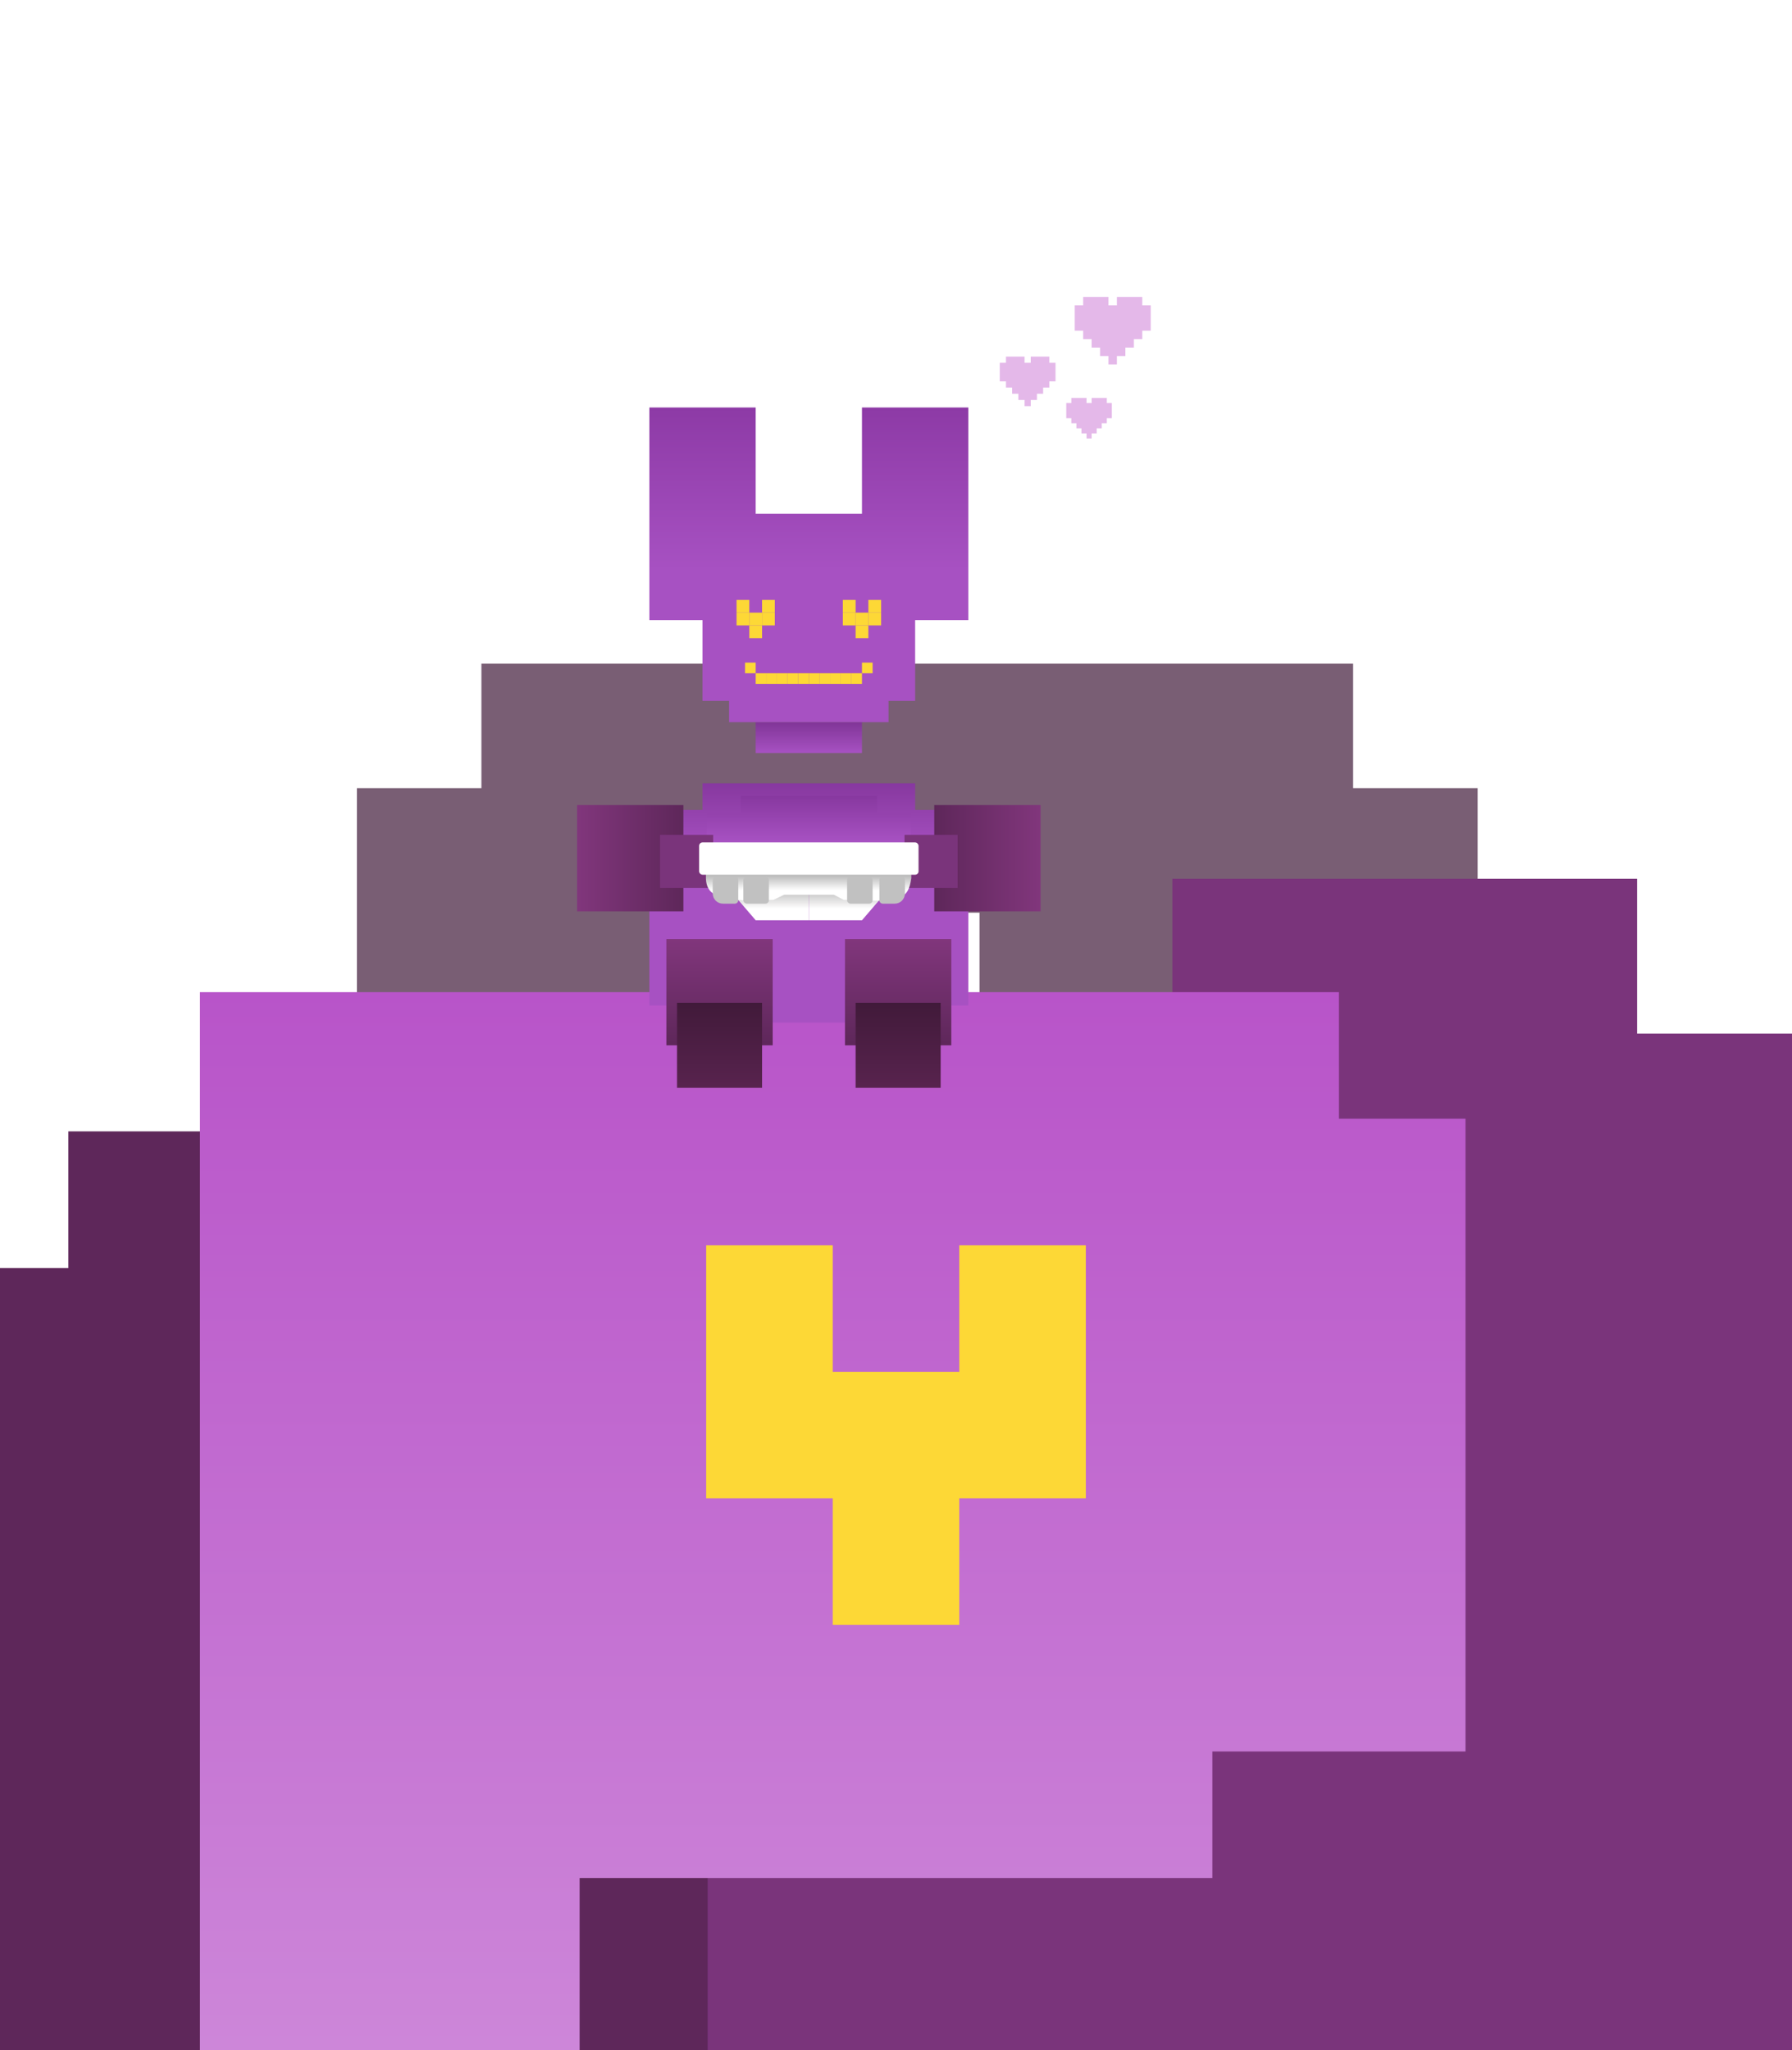 <svg width="708" height="810" viewBox="0 0 708 810" fill="none" xmlns="http://www.w3.org/2000/svg">
<g clip-path="url(#clip0_423_2783)">
<path d="M288.6 409.8V606.6H387V360.6H337.8V409.8H288.6ZM190.2 262.2H534.6V311.4H583.8V705H190.2V655.8H141V311.4H190.2V262.2Z" fill="#411A3A" fill-opacity="0.7"/>
<path d="M27 447H189V717H351V933H-27V501H27V447Z" fill="#5E275A"/>
<path d="M646.8 347.2H463.2V653.2H279.6V898H708V408.4H646.8V347.2Z" fill="#7A347B"/>
<rect x="260" y="466" width="210" height="207" fill="#FDD836"/>
<path d="M329 642H379V592H429V492H379V542H329V492H279V592H329V642ZM79 392H529V442H579V692H479V742H229V842H79V392Z" fill="url(#paint0_linear_423_2783)"/>
<g filter="url(#filter0_d_423_2783)">
<path d="M277.56 297.5H319.56H361.56V308H382.56V343.28V350V385.28H340.56V392H298.56V385.28H256.56V350V343.28V308H277.56V297.5Z" fill="url(#paint1_linear_423_2783)"/>
</g>
<g filter="url(#filter1_d_423_2783)">
<path d="M292.68 314.51H319.56H346.44V321.23H359.88V343.809V348.11V370.689H333V374.99H306.12V370.689H279.24V348.11V343.809V321.23H292.68V314.51Z" fill="url(#paint2_linear_423_2783)"/>
</g>
<rect x="298.56" y="285.32" width="42" height="12.18" fill="url(#paint3_linear_423_2783)"/>
<rect width="42" height="42" transform="matrix(0 1 1 0 263.28 371)" fill="url(#paint4_linear_423_2783)"/>
<rect x="228" y="318.08" width="42" height="42" fill="url(#paint5_linear_423_2783)"/>
<rect x="260.76" y="329.84" width="21" height="21" fill="#7A347B"/>
<rect x="267.48" y="396.2" width="33.6" height="33.6" fill="url(#paint6_linear_423_2783)"/>
<rect width="42" height="42" transform="matrix(0 1 1 0 333.84 371)" fill="url(#paint7_linear_423_2783)"/>
<rect width="42" height="42" transform="matrix(-1 0 0 1 411.12 318.08)" fill="url(#paint8_linear_423_2783)"/>
<path d="M340.56 203H298.56V161H256.56V245H277.56V276.92H288.06V285.32H309.06H330.06H351.06V276.92H361.56V245H382.56V161H340.56V203Z" fill="url(#paint9_linear_423_2783)"/>
<rect x="291" y="237.02" width="5.04" height="5.04" fill="#FDD836"/>
<rect x="296.04" y="242.06" width="5.04" height="5.04" fill="#FDD836"/>
<rect x="296.04" y="247.1" width="5.04" height="5.04" fill="#FDD836"/>
<rect x="301.08" y="237.02" width="5.04" height="5.04" fill="#FDD836"/>
<rect x="301.08" y="242.06" width="5.04" height="5.04" fill="#FDD836"/>
<rect x="291" y="242.06" width="5.04" height="5.04" fill="#FDD836"/>
<rect x="333" y="237.02" width="5.04" height="5.04" fill="#FDD836"/>
<rect x="338.04" y="242.06" width="5.04" height="5.04" fill="#FDD836"/>
<rect x="338.04" y="247.1" width="5.04" height="5.04" fill="#FDD836"/>
<rect x="343.08" y="237.02" width="5.04" height="5.04" fill="#FDD836"/>
<rect x="343.08" y="242.06" width="5.04" height="5.04" fill="#FDD836"/>
<rect x="333" y="242.06" width="5.04" height="5.04" fill="#FDD836"/>
<rect x="294.36" y="261.8" width="4.2" height="4.2" fill="#FDD836"/>
<rect x="298.56" y="266" width="4.2" height="4.2" fill="#FDD836"/>
<rect x="302.76" y="266" width="4.2" height="4.2" fill="#FDD836"/>
<rect x="306.96" y="266" width="4.2" height="4.2" fill="#FDD836"/>
<rect x="311.16" y="266" width="4.2" height="4.2" fill="#FDD836"/>
<rect x="315.36" y="266" width="4.2" height="4.2" fill="#FDD836"/>
<rect x="319.56" y="266" width="4.2" height="4.2" fill="#FDD836"/>
<rect x="323.76" y="266" width="4.2" height="4.2" fill="#FDD836"/>
<rect x="327.96" y="266" width="4.2" height="4.2" fill="#FDD836"/>
<rect x="332.16" y="266" width="4.2" height="4.2" fill="#FDD836"/>
<rect x="336.36" y="266" width="4.2" height="4.2" fill="#FDD836"/>
<rect x="340.56" y="261.8" width="4.2" height="4.2" fill="#FDD836"/>
<rect x="357.36" y="329.84" width="21" height="21" fill="#7A347B"/>
<path d="M298.56 363.587L288.648 352.047V350.651H319.56V363.587H298.56Z" fill="url(#paint10_linear_423_2783)"/>
<path d="M340.56 363.587L350.472 352.047V350.651L319.56 350.651V363.587H340.56Z" fill="url(#paint11_linear_423_2783)"/>
<path d="M305.616 355.523C285.764 356.343 279.102 354.827 278.904 346.955V342.923H360.048V346.955C358.704 355.523 356.352 356.531 333.336 355.523L329.472 353.507H309.816L305.616 355.523Z" fill="url(#paint12_linear_423_2783)"/>
<g filter="url(#filter2_d_423_2783)">
<path d="M281.592 346.283C281.592 345.541 282.194 344.939 282.936 344.939H290.328C291.07 344.939 291.672 345.541 291.672 346.283V354.347C291.672 355.089 291.07 355.691 290.328 355.691H285.624C283.397 355.691 281.592 353.886 281.592 351.659V346.283Z" fill="#C1C1C1"/>
</g>
<g filter="url(#filter3_d_423_2783)">
<path d="M357.528 346.283C357.528 345.541 356.926 344.939 356.184 344.939H348.792C348.05 344.939 347.448 345.541 347.448 346.283V354.347C347.448 355.089 348.05 355.691 348.792 355.691H353.496C355.723 355.691 357.528 353.886 357.528 351.659V346.283Z" fill="#C1C1C1"/>
</g>
<g filter="url(#filter4_d_423_2783)">
<rect x="293.688" y="344.939" width="10.08" height="10.752" rx="1.344" fill="#C1C1C1"/>
</g>
<g filter="url(#filter5_d_423_2783)">
<rect x="334.68" y="344.939" width="10.08" height="10.752" rx="1.344" fill="#C1C1C1"/>
</g>
<rect x="276.216" y="332.843" width="86.688" height="12.768" rx="1.344" fill="white"/>
<rect x="338.04" y="396.2" width="33.6" height="33.6" fill="url(#paint13_linear_423_2783)"/>
<path d="M414.571 143.339H417.017V150.678H414.571V153.125H412.125V155.571H409.678V158.017H407.232V160.464H404.786V158.017H402.339V155.571H399.893V153.125H397.446V150.678H395V143.339H397.446V140.893H404.786V143.339H407.232V140.893H414.571V143.339Z" fill="#E4B8E9"/>
<path d="M437.285 159.235H439.287V165.24H437.285V167.242H435.284V169.243H433.282V171.245H431.28V173.247H429.279V171.245H427.277V169.243H425.276V167.242H423.274V165.24H421.272V159.235H423.274V157.234H429.279V159.235H431.28V157.234H437.285V159.235Z" fill="#E4B8E9"/>
<path d="M451.296 120.648H454.632V130.656H451.296V133.992H447.96V137.328H444.624V140.664H441.288V144H437.952V140.664H434.616V137.328H431.28V133.992H427.944V130.656H424.608V120.648H427.944V117.312H437.952V120.648H441.288V117.312H451.296V120.648Z" fill="#E4B8E9"/>
</g>
<defs>
<filter id="filter0_d_423_2783" x="220.56" y="273.5" width="198" height="166.5" filterUnits="userSpaceOnUse" color-interpolation-filters="sRGB">
<feFlood flood-opacity="0" result="BackgroundImageFix"/>
<feColorMatrix in="SourceAlpha" type="matrix" values="0 0 0 0 0 0 0 0 0 0 0 0 0 0 0 0 0 0 127 0" result="hardAlpha"/>
<feOffset dy="12"/>
<feGaussianBlur stdDeviation="18"/>
<feComposite in2="hardAlpha" operator="out"/>
<feColorMatrix type="matrix" values="0 0 0 0 0 0 0 0 0 0 0 0 0 0 0 0 0 0 0.6 0"/>
<feBlend mode="normal" in2="BackgroundImageFix" result="effect1_dropShadow_423_2783"/>
<feBlend mode="normal" in="SourceGraphic" in2="effect1_dropShadow_423_2783" result="shape"/>
</filter>
<filter id="filter1_d_423_2783" x="272.52" y="307.79" width="94.08" height="73.92" filterUnits="userSpaceOnUse" color-interpolation-filters="sRGB">
<feFlood flood-opacity="0" result="BackgroundImageFix"/>
<feColorMatrix in="SourceAlpha" type="matrix" values="0 0 0 0 0 0 0 0 0 0 0 0 0 0 0 0 0 0 127 0" result="hardAlpha"/>
<feOffset/>
<feGaussianBlur stdDeviation="3.36"/>
<feComposite in2="hardAlpha" operator="out"/>
<feColorMatrix type="matrix" values="0 0 0 0 0.369 0 0 0 0 0.153 0 0 0 0 0.353 0 0 0 0.5 0"/>
<feBlend mode="normal" in2="BackgroundImageFix" result="effect1_dropShadow_423_2783"/>
<feBlend mode="normal" in="SourceGraphic" in2="effect1_dropShadow_423_2783" result="shape"/>
</filter>
<filter id="filter2_d_423_2783" x="280.248" y="344.939" width="12.768" height="13.44" filterUnits="userSpaceOnUse" color-interpolation-filters="sRGB">
<feFlood flood-opacity="0" result="BackgroundImageFix"/>
<feColorMatrix in="SourceAlpha" type="matrix" values="0 0 0 0 0 0 0 0 0 0 0 0 0 0 0 0 0 0 127 0" result="hardAlpha"/>
<feOffset dy="1.344"/>
<feGaussianBlur stdDeviation="0.672"/>
<feComposite in2="hardAlpha" operator="out"/>
<feColorMatrix type="matrix" values="0 0 0 0 0 0 0 0 0 0 0 0 0 0 0 0 0 0 0.25 0"/>
<feBlend mode="normal" in2="BackgroundImageFix" result="effect1_dropShadow_423_2783"/>
<feBlend mode="normal" in="SourceGraphic" in2="effect1_dropShadow_423_2783" result="shape"/>
</filter>
<filter id="filter3_d_423_2783" x="346.104" y="344.939" width="12.768" height="13.44" filterUnits="userSpaceOnUse" color-interpolation-filters="sRGB">
<feFlood flood-opacity="0" result="BackgroundImageFix"/>
<feColorMatrix in="SourceAlpha" type="matrix" values="0 0 0 0 0 0 0 0 0 0 0 0 0 0 0 0 0 0 127 0" result="hardAlpha"/>
<feOffset dy="1.344"/>
<feGaussianBlur stdDeviation="0.672"/>
<feComposite in2="hardAlpha" operator="out"/>
<feColorMatrix type="matrix" values="0 0 0 0 0 0 0 0 0 0 0 0 0 0 0 0 0 0 0.25 0"/>
<feBlend mode="normal" in2="BackgroundImageFix" result="effect1_dropShadow_423_2783"/>
<feBlend mode="normal" in="SourceGraphic" in2="effect1_dropShadow_423_2783" result="shape"/>
</filter>
<filter id="filter4_d_423_2783" x="292.344" y="344.939" width="12.768" height="13.44" filterUnits="userSpaceOnUse" color-interpolation-filters="sRGB">
<feFlood flood-opacity="0" result="BackgroundImageFix"/>
<feColorMatrix in="SourceAlpha" type="matrix" values="0 0 0 0 0 0 0 0 0 0 0 0 0 0 0 0 0 0 127 0" result="hardAlpha"/>
<feOffset dy="1.344"/>
<feGaussianBlur stdDeviation="0.672"/>
<feComposite in2="hardAlpha" operator="out"/>
<feColorMatrix type="matrix" values="0 0 0 0 0 0 0 0 0 0 0 0 0 0 0 0 0 0 0.25 0"/>
<feBlend mode="normal" in2="BackgroundImageFix" result="effect1_dropShadow_423_2783"/>
<feBlend mode="normal" in="SourceGraphic" in2="effect1_dropShadow_423_2783" result="shape"/>
</filter>
<filter id="filter5_d_423_2783" x="333.336" y="344.939" width="12.768" height="13.44" filterUnits="userSpaceOnUse" color-interpolation-filters="sRGB">
<feFlood flood-opacity="0" result="BackgroundImageFix"/>
<feColorMatrix in="SourceAlpha" type="matrix" values="0 0 0 0 0 0 0 0 0 0 0 0 0 0 0 0 0 0 127 0" result="hardAlpha"/>
<feOffset dy="1.344"/>
<feGaussianBlur stdDeviation="0.672"/>
<feComposite in2="hardAlpha" operator="out"/>
<feColorMatrix type="matrix" values="0 0 0 0 0 0 0 0 0 0 0 0 0 0 0 0 0 0 0.25 0"/>
<feBlend mode="normal" in2="BackgroundImageFix" result="effect1_dropShadow_423_2783"/>
<feBlend mode="normal" in="SourceGraphic" in2="effect1_dropShadow_423_2783" result="shape"/>
</filter>
<linearGradient id="paint0_linear_423_2783" x1="354" y1="892" x2="354" y2="392" gradientUnits="userSpaceOnUse">
<stop stop-color="#D190DC"/>
<stop offset="1" stop-color="#B854C9"/>
</linearGradient>
<linearGradient id="paint1_linear_423_2783" x1="319.56" y1="297.5" x2="319.56" y2="392" gradientUnits="userSpaceOnUse">
<stop stop-color="#87389F"/>
<stop offset="0.296" stop-color="#A751C2"/>
</linearGradient>
<linearGradient id="paint2_linear_423_2783" x1="319.56" y1="314.51" x2="319.56" y2="374.99" gradientUnits="userSpaceOnUse">
<stop stop-color="#87389F"/>
<stop offset="0.296" stop-color="#A751C2"/>
</linearGradient>
<linearGradient id="paint3_linear_423_2783" x1="319.56" y1="285.32" x2="319.56" y2="297.5" gradientUnits="userSpaceOnUse">
<stop stop-color="#803597"/>
<stop offset="1" stop-color="#A751C2"/>
</linearGradient>
<linearGradient id="paint4_linear_423_2783" x1="42" y1="21" x2="0" y2="21" gradientUnits="userSpaceOnUse">
<stop stop-color="#5E275A"/>
<stop offset="1" stop-color="#81367C"/>
</linearGradient>
<linearGradient id="paint5_linear_423_2783" x1="270" y1="339.08" x2="228" y2="339.08" gradientUnits="userSpaceOnUse">
<stop stop-color="#5E275A"/>
<stop offset="1" stop-color="#81367C"/>
</linearGradient>
<linearGradient id="paint6_linear_423_2783" x1="284.28" y1="396.2" x2="284.28" y2="429.8" gradientUnits="userSpaceOnUse">
<stop stop-color="#411A3A"/>
<stop offset="1" stop-color="#58234E"/>
</linearGradient>
<linearGradient id="paint7_linear_423_2783" x1="42" y1="21" x2="0" y2="21" gradientUnits="userSpaceOnUse">
<stop stop-color="#5E275A"/>
<stop offset="1" stop-color="#81367C"/>
</linearGradient>
<linearGradient id="paint8_linear_423_2783" x1="42" y1="21" x2="0" y2="21" gradientUnits="userSpaceOnUse">
<stop stop-color="#5E275A"/>
<stop offset="1" stop-color="#81367C"/>
</linearGradient>
<linearGradient id="paint9_linear_423_2783" x1="319.56" y1="161" x2="319.56" y2="285.32" gradientUnits="userSpaceOnUse">
<stop stop-color="#8D3AA6"/>
<stop offset="0.518" stop-color="#A751C2"/>
</linearGradient>
<linearGradient id="paint10_linear_423_2783" x1="319.56" y1="350.651" x2="319.56" y2="363.587" gradientUnits="userSpaceOnUse">
<stop stop-color="#B6B5B5"/>
<stop offset="0.653" stop-color="white"/>
</linearGradient>
<linearGradient id="paint11_linear_423_2783" x1="319.56" y1="350.651" x2="319.56" y2="363.587" gradientUnits="userSpaceOnUse">
<stop stop-color="#B6B5B5"/>
<stop offset="0.653" stop-color="white"/>
</linearGradient>
<linearGradient id="paint12_linear_423_2783" x1="319.476" y1="342.923" x2="319.476" y2="355.841" gradientUnits="userSpaceOnUse">
<stop stop-color="#999999"/>
<stop offset="0.689" stop-color="white"/>
</linearGradient>
<linearGradient id="paint13_linear_423_2783" x1="354.84" y1="396.2" x2="354.84" y2="429.8" gradientUnits="userSpaceOnUse">
<stop stop-color="#411A3A"/>
<stop offset="1" stop-color="#58234E"/>
</linearGradient>
<clipPath id="clip0_423_2783">
<rect width="708" height="810" fill="white"/>
</clipPath>
</defs>
</svg>

